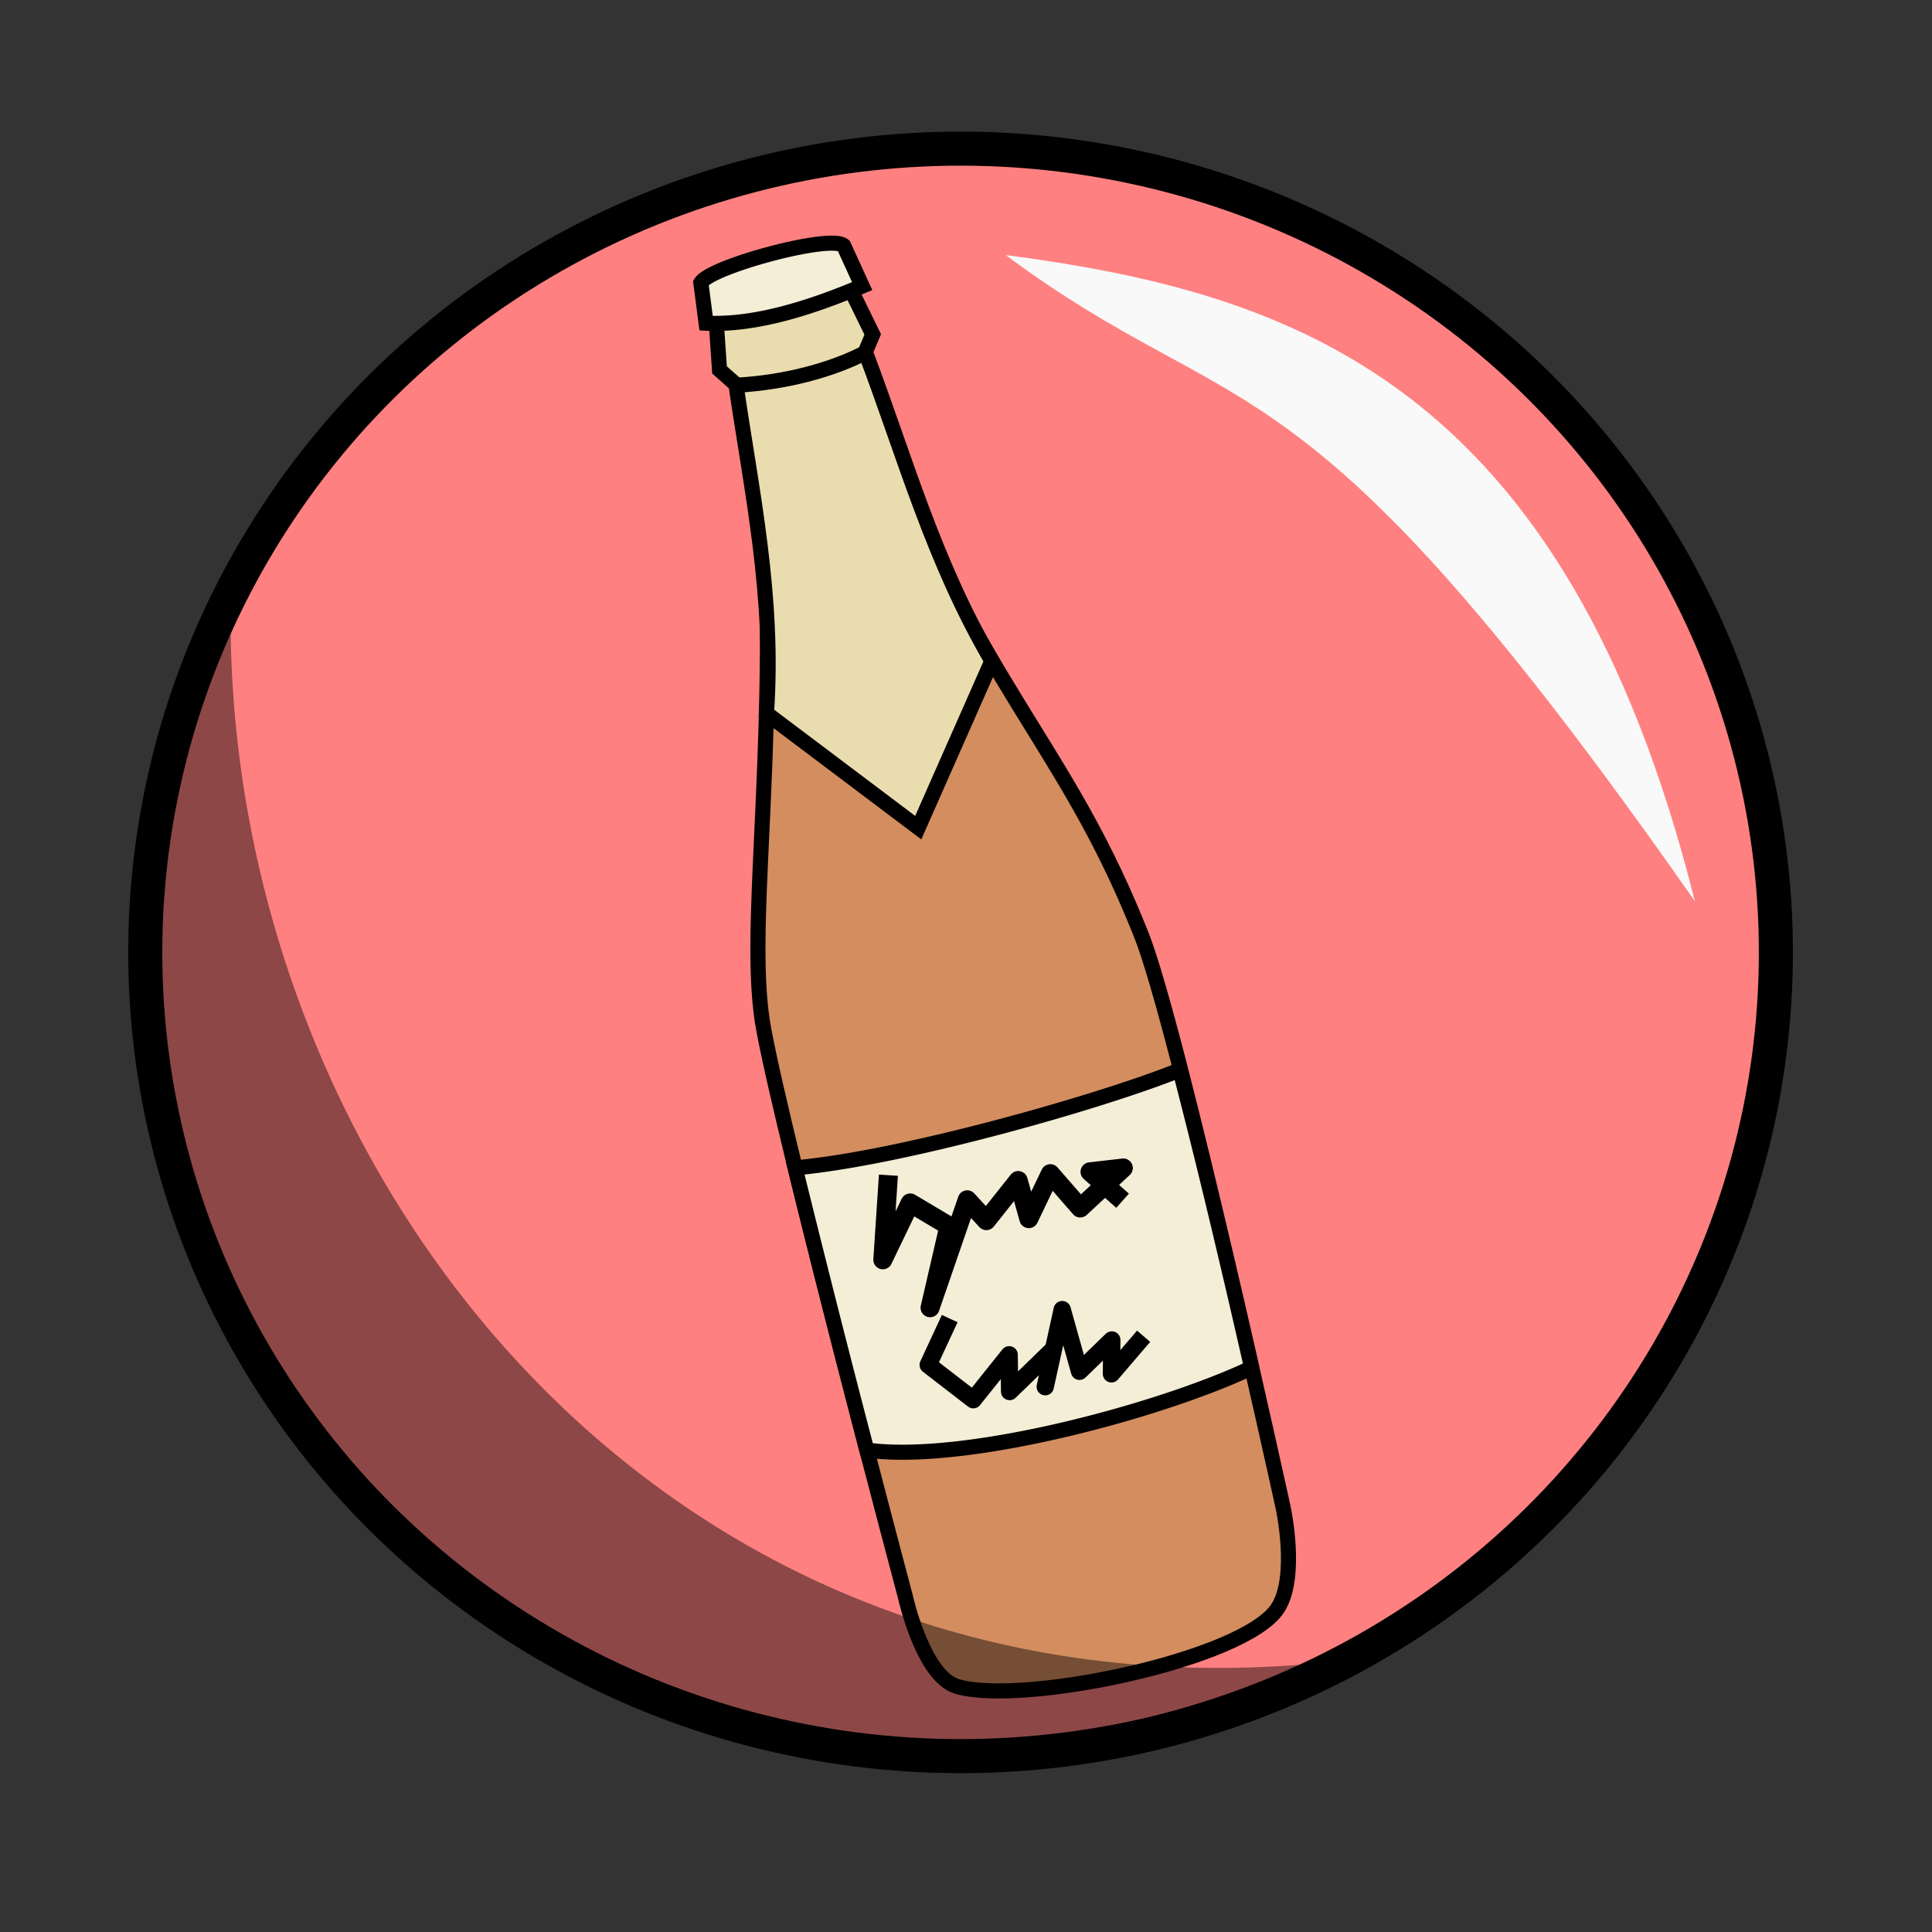 <svg xmlns="http://www.w3.org/2000/svg" viewBox="0 0 64 64">
	<rect x="0" y="0" width="64" height="64" fill="#333333" stroke="none"/>
	<ellipse cx="31.82" cy="31.549" fill="#ff8080" stroke="#000" stroke-linecap="round" stroke-linejoin="round" stroke-width="1.128" rx="27.008" ry="26.625"/>
	<path fill="#f9f9f9" fill-rule="evenodd" d="M33.31 8.447c9.544 1.259 18.527 4.22 22.834 21.406C42.96 11.013 41.262 14.34 33.31 8.447z"/>
	<g stroke="#000">
		<path fill="#d38d5f" fill-rule="evenodd" stroke-width=".5" d="M31.704 55.866c2.152.638 9.517-.883 10.625-2.596.676-1.045.176-3.335.176-3.335S39.02 34.013 37.804 30.96c-2.337-5.864-4.507-7.275-8.274-15.499l-4.205 1.152c.412 8.898-.629 14.245-.023 17.503.718 3.854 4.689 18.774 4.689 18.774s.58 2.64 1.713 2.976z"/>
		<path fill="#e9ddaf" fill-rule="evenodd" stroke-width=".5" d="M30.418 27.417L25.39 23.63c.268-3.872-.492-7.335-1.011-10.894l-.544-.482-.132-1.952 4.271-1.137.936 1.914-.245.582c1.298 3.426 2.245 6.914 4.192 10.234z"/>
		<path fill="#f4eed7" fill-rule="evenodd" stroke-width=".5" d="M23.217 9.369l.174 1.337c1.746.084 3.669-.6 5.17-1.228l-.613-1.342c-.432-.383-4.42.693-4.731 1.233zM41.462 45.31c-.713-3.137-1.544-6.663-2.377-9.866-2.603 1.05-9.193 2.926-12.745 3.243a665.712 665.712 0 0 0 2.374 9.348c3.237.447 9.691-1.28 12.748-2.724z"/>
		<path fill="none" stroke-linejoin="round" stroke-width=".63" d="M29.43 38.93l-.185 2.802.907-1.883 1.284.764-.626 2.707 1.231-3.575.634.69 1.054-1.328.352 1.262.713-1.49.99 1.137 1.428-1.325-1.103.127 1.078.958"/>
		<path fill="none" stroke-linejoin="round" stroke-width=".573" d="M31.461 43.68l-.713 1.534 1.493 1.153 1.189-1.488.015 1.218 1.455-1.41-.275 1.25.562-2.555.573 2.044 1.07-1.038-.012 1.122 1.066-1.245"/>
		<path fill="none" stroke-width=".5" d="M24.408 12.76c1.553-.086 3.15-.486 4.34-1.123"/>
	</g>
	<path fill-opacity=".449" fill-rule="evenodd" d="M43.352 55.124C18.555 65.584-2.419 42.116 7.64 20.864c.189 18.2 14.228 36.08 35.712 34.26z"/>
</svg>
